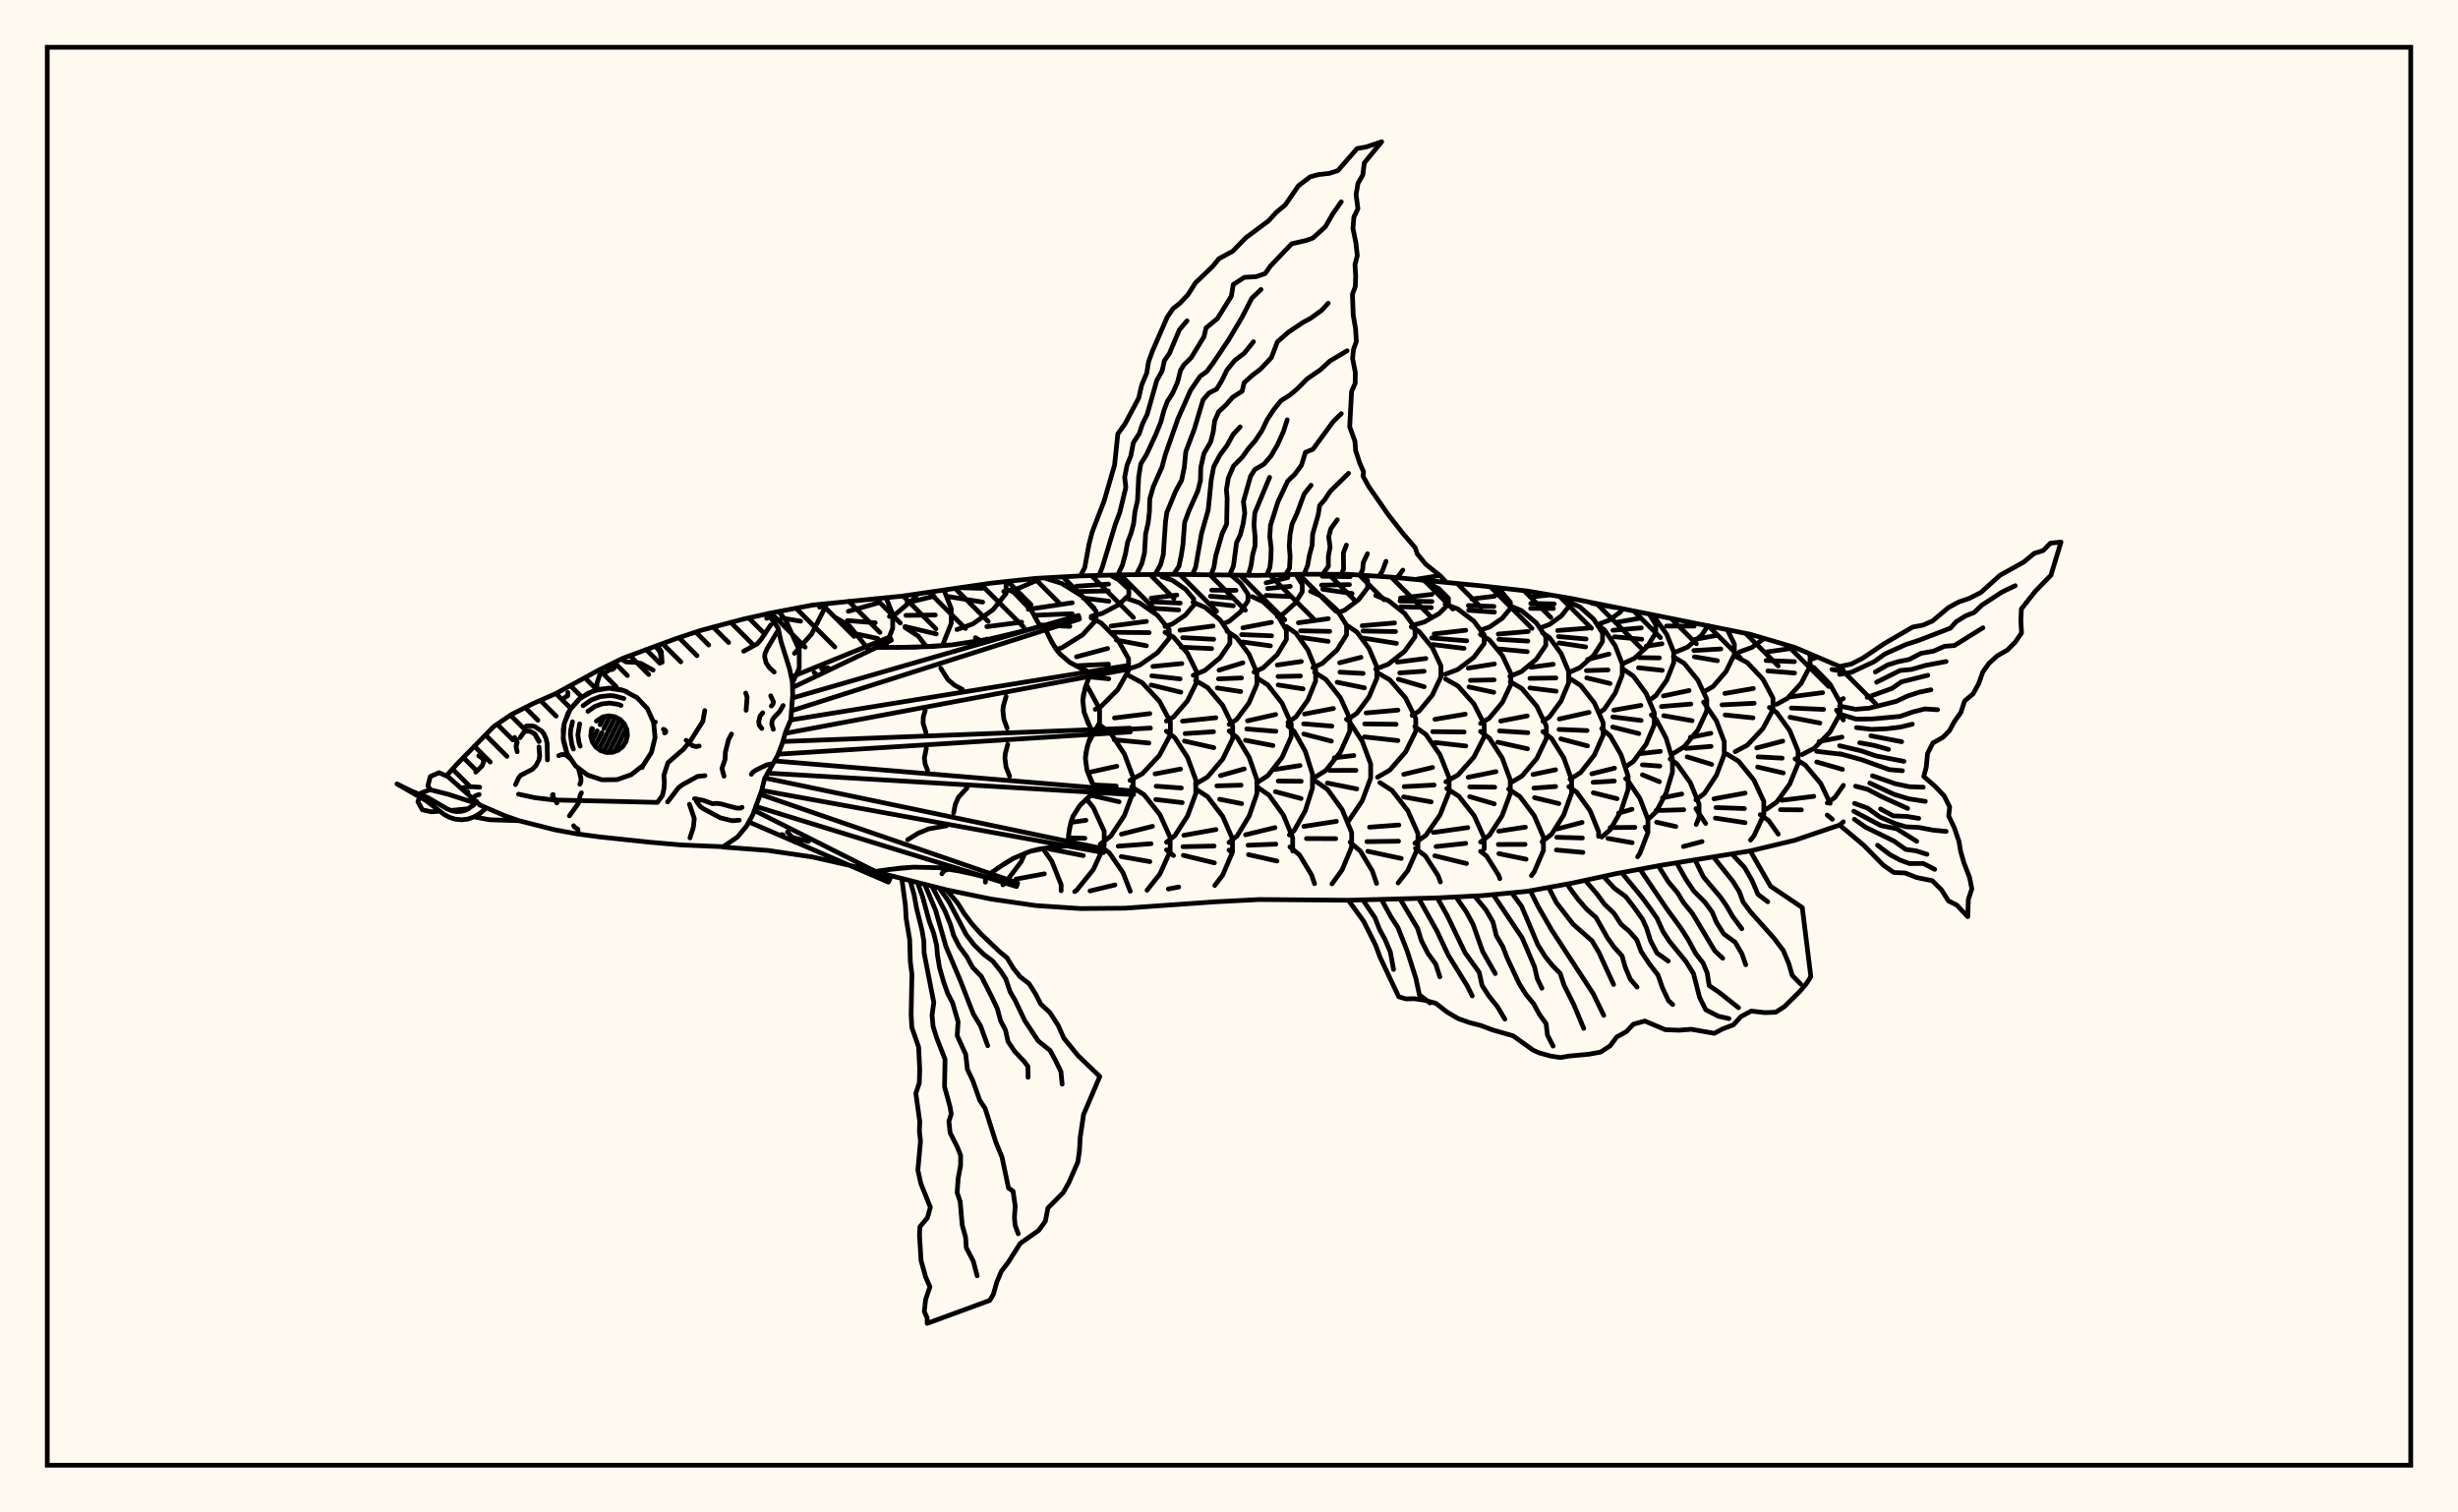 <svg xmlns="http://www.w3.org/2000/svg" width="520" height="320"><rect x="0" y="0" width="520" height="320" fill="floralwhite"/><rect x="10" y="10" width="500" height="300" stroke="black" stroke-width="1" fill="none"/><path stroke="black" stroke-width="1" fill="none" stroke-linecap="round" stroke-linejoin="round" d="
M 162.42 129.82 171.89 128.02 190.79 126.13 209.68 123.38 219.13 122.37 228.58 121.85 238.02 121.61 247.47 121.52 266.37 121.74 275.81 121.49 285.26 121.52 294.71 122.14 313.6 123.97 323.05 125.04 332.5 126.64 370.28 134.2 379.73 136.99 389.18 141.01 389.97 141.8 
M 389.97 173.87 389.18 174.56 379.73 177.77 370.28 180.04 351.39 183.08 341.94 184.83 332.5 186.87 323.05 188.59 313.6 189.49 304.15 189.97 285.26 190.47 266.37 190.32 256.92 190.81 238.02 192.15 228.58 192.23 219.13 191.6 209.68 190.22 200.24 188.27 181.34 183.46 171.89 181.32 162.45 179.93 152.98 179.22 
M 167.65 144.51 169.08 141.36 169.08 137.52 166.26 131.3 164.73 129.38 
M 168.07 138.23 171.7 134.15 174.33 128.96 174.33 127.76 
M 165.35 130.76 169.38 131.43 
M 172.47 142.47 172.23 142.27 
M 173.39 128.47 174.76 127.96 175.15 127.67 
M 183.92 137.62 179.71 132.43 176.55 130.54 
M 173.82 141.52 175.2 141.31 
M 187.23 136.99 188.85 132.95 188.85 129.97 187.44 126.44 
M 179.47 129.34 185.74 127.57 
M 179.27 131.3 185.16 131.77 
M 180.54 133.99 185.67 135.09 
M 188.16 130.43 189.61 129.82 193.43 126.61 194.08 125.65 
M 196 136.84 194.27 134.59 191.45 132.77 
M 199.37 136.61 201.24 131.87 201.24 128.78 199.69 124.83 
M 191.9 127.54 197.63 126.14 
M 191.65 130.2 197.87 130.12 
M 191.46 132.56 198.06 134.13 
M 202.45 133.2 205.79 132.02 210.08 129 212.84 125.58 212.84 123.46 212.52 123.08 
M 203.1 124.34 207.76 124.48 
M 200.53 126.21 207.89 127.39 
M 207.43 135.55 206.35 134.91 
M 216.63 180.95 216.81 180.54 
M 212.35 125.14 215.5 124.46 219.53 122.71 220.05 122.32 
M 220.06 132.54 218.22 129.2 214.46 125.31 213.8 124.97 
M 208.77 132.59 216.13 131.64 
M 208.68 135.23 209.17 135.24 
M 221.9 181.35 220.62 179.52 
M 223.48 137.42 224.6 137.07 229.02 134.32 231.87 131.21 231.87 129.29 229.02 126.17 224.6 123.43 221.15 122.35 
M 217.54 128.92 226.83 127.53 
M 218.78 130.18 226.81 129.85 
M 219.77 132.2 226.33 132.53 
M 230.22 157.27 232.62 152.87 232.62 149.97 230.07 145.28 229.77 144.97 
M 232.38 181.63 233.6 178.97 233.6 175.87 231.3 170.86 229.83 169.04 
M 226.55 174 229.73 173.55 
M 226 177.27 229.51 177.36 
M 222.05 179.63 229.18 181.02 
M 230.85 130.4 233.2 129.78 236.61 127.97 238.81 125.93 238.81 124.66 236.61 122.62 234.86 121.69 
M 227.72 124.03 234.52 123.58 
M 227.75 125.15 234.45 125.03 
M 229.14 126.53 234.6 127.21 
M 231.71 150.08 232.94 149.46 236.47 145.9 238.75 141.87 238.75 139.38 236.47 135.35 232.94 131.8 230.85 130.75 
M 227.74 138.96 234.32 137.2 
M 227.55 140.87 234.51 140.52 
M 230.43 143.21 234.56 143.62 
M 232.77 178.59 234.98 176.91 237.87 172.53 239.73 167.56 239.73 164.49 237.87 159.53 234.98 155.15 232.73 153.44 
M 230.73 163.34 236.25 162.12 
M 231.25 166.06 236.13 166.3 
M 230.8 168.26 236.75 169.64 
M 235.48 181.59 234.67 180.42 232.77 179.05 
M 238.13 141.77 241.09 140.74 244.89 138.08 247.34 135.07 247.34 133.21 244.89 130.2 241.09 127.55 238.13 126.51 
M 235.05 132.46 242.53 131.48 
M 235.45 133.78 243.11 133.85 
M 236.16 135.42 242.52 136.62 
M 239.06 165.11 241.65 163.72 245.27 159.84 247.6 155.45 247.6 152.73 245.27 148.34 241.65 144.46 238.83 142.95 
M 235.77 151.9 243.25 150.98 
M 236.16 154.44 243.38 154.04 
M 235.72 156.52 243.05 157.21 
M 247.11 181.09 247.55 180.12 247.55 177.15 245.39 172.36 242.03 168.13 239.41 166.48 
M 237.24 176.49 243.81 174.83 
M 236.56 179.03 243.52 178.51 
M 237.21 181.23 238.85 181.52 
M 246.46 132.54 247.99 132.03 250.76 130.16 252.54 128.05 252.54 126.74 250.76 124.63 247.99 122.76 245.82 122.04 
M 243.53 126.56 248.96 125.9 
M 243.82 127.34 249.67 127.6 
M 244.03 128.7 249.35 129.05 
M 246.76 152.56 248.27 151.69 251.21 148.29 253.11 144.44 253.11 142.06 251.21 138.21 248.27 134.81 246.46 133.77 
M 243.89 141 250.02 140.39 
M 243.67 142.99 249.65 143.64 
M 243.54 144.93 249.8 146.45 
M 246.78 178.19 248.54 176.81 251.23 172.64 252.97 167.91 252.97 164.99 251.23 160.26 248.54 156.09 246.76 154.71 
M 244.36 163.74 249.75 162.71 
M 244.59 166.34 249.91 166.72 
M 244.51 169.16 250.1 169.82 
M 248.26 181.01 246.78 179.81 
M 252.43 142.88 254.9 141.85 258.12 139.15 260.19 136.1 260.19 134.21 258.12 131.16 254.9 128.47 252.39 127.41 
M 249.64 133.35 256.62 132.45 
M 250.19 134.91 256.76 135.26 
M 249.9 136.93 256.34 137.23 
M 252.93 165.88 255.46 164.39 258.69 160.58 260.78 156.26 260.78 153.59 258.69 149.28 255.46 145.46 252.93 143.98 
M 250.16 152.58 257.22 151.86 
M 250.71 155.21 256.73 154.82 
M 250.57 156.79 256.79 158.19 
M 260.74 180.27 260.74 177.48 258.68 172.75 255.49 168.58 253.01 166.95 
M 250.44 176.73 257.24 175.51 
M 250.25 179.14 256.85 179 
M 258.78 131.99 260.07 131.44 262.47 129.42 264.01 127.12 264.01 125.7 262.47 123.41 260.44 121.69 
M 256.34 124.86 261.48 124.9 
M 256.09 126.15 260.96 126.52 
M 256.25 127.64 260.93 128.17 
M 260.03 153.28 261.61 152.22 264.22 148.74 265.9 144.79 265.9 142.34 264.22 138.39 261.61 134.9 259.57 133.54 
M 257.89 141.79 262.94 140.23 
M 257.77 143.64 262.64 143.44 
M 257.53 145.56 262.48 146.32 
M 260 178.26 261.73 176.84 264.27 172.65 265.91 167.91 265.91 164.98 264.27 160.24 261.73 156.05 260.03 154.65 
M 258.19 164.1 263.23 162.68 
M 257.44 166.27 262.55 166.12 
M 258.02 169.11 262.66 170.03 
M 260.55 180.28 260 179.86 
M 265.3 142.21 267.23 141.3 270.22 138.48 272.14 135.3 272.14 133.32 270.22 130.14 267.23 127.32 264.91 126.23 
M 262.94 132.83 268.98 131.67 
M 262.67 134.27 269.01 134.52 
M 262.88 135.83 268.76 136.64 
M 265.86 165.63 268.21 164.12 271.23 160.25 273.17 155.87 273.17 153.16 271.23 148.78 268.21 144.91 265.86 143.4 
M 263.92 152.51 269.87 151.17 
M 263.75 154.23 269.92 154.73 
M 263.49 156.63 269.3 157.74 
M 273.47 180.05 273.47 177.22 271.51 172.45 268.47 168.24 266.09 166.59 
M 263.5 176.62 269.73 175.1 
M 264.04 178.83 269.91 178.6 
M 270.23 130.44 271.54 129.84 273.95 127.67 275.5 125.21 275.5 123.68 274.15 121.54 
M 267.85 123.32 272.46 122.2 
M 268.17 124.52 272.96 124.05 
M 267.83 125.98 272.68 126.2 
M 272.47 152.85 274.16 151.67 276.69 148.1 278.33 144.07 278.33 141.57 276.69 137.53 274.16 133.97 272.18 132.58 
M 270.22 140.7 275.3 139.96 
M 270.38 143.13 275.12 143.03 
M 270.41 144.92 275.67 145.75 
M 272.77 176.65 273.77 175.75 276.14 171.52 277.66 166.72 277.66 163.76 276.14 158.96 273.77 154.73 272.47 153.57 
M 269.76 162.79 275.02 161.97 
M 270.41 165.25 275.27 165.3 
M 269.82 167.5 275.25 168.95 
M 273.93 180.05 272.89 179.19 
M 277.74 141.28 279.71 140.38 282.85 137.53 284.87 134.29 284.87 132.29 282.85 129.06 279.71 126.2 277.26 125.09 
M 274.68 131.77 281.01 130.9 
M 275.13 133.47 281.31 133.58 
M 275.18 134.86 280.99 135.7 
M 278.1 164.51 280.5 163 283.57 159.12 285.55 154.73 285.55 152.02 283.57 147.63 280.5 143.76 278.1 142.24 
M 275.97 151.07 282.1 149.9 
M 275.79 153.14 281.77 153.63 
M 275.82 155.3 281.66 156.81 
M 285.56 180.13 285.95 179.16 285.95 176.16 283.95 171.31 280.85 167.03 278.42 165.35 
M 275.83 174.84 282.72 173.78 
M 276.39 177.42 282.58 177.44 
M 283.13 129.6 284.47 129.1 287.42 126.88 289.32 124.37 289.32 122.81 288.51 121.73 
M 279.74 121.93 285.66 122.01 
M 279.57 123.8 285.48 123.69 
M 279.84 124.67 286.04 125.57 
M 285.02 152.28 287.04 150.92 289.61 147.46 291.27 143.53 291.27 141.1 289.61 137.18 287.04 133.71 285.02 132.36 
M 283.4 140.23 287.92 139.07 
M 283.47 142.21 288.38 142.48 
M 282.89 144.35 288.64 145.53 
M 285.24 173.78 288.19 169.41 289.97 164.61 289.97 161.64 288.19 156.85 285.42 152.61 284.84 152.17 
M 282.26 160.34 286.4 159.85 
M 281.34 163 286.85 162.99 
M 280.81 165.68 287.04 166.92 
M 287.81 180.1 285.62 178.18 
M 291.04 141.57 293.71 140.52 297.14 137.81 299.35 134.74 299.35 132.84 297.14 129.77 293.71 127.06 291.04 126 
M 288.18 132.39 295.02 131.8 
M 288.34 133.51 295.23 133.63 
M 288.46 135.01 295.42 136.12 
M 291.42 164.44 294.02 162.93 297.36 159.09 299.51 154.73 299.51 152.04 297.36 147.68 294.02 143.84 291.42 142.34 
M 289.01 150.84 295.74 150.24 
M 288.71 153.16 295.36 153.24 
M 288.63 155.91 295.74 156.69 
M 299.69 179.98 299.97 179.34 299.97 176.35 297.83 171.52 294.51 167.25 291.91 165.58 
M 289.73 175.01 295.94 174.55 
M 289.18 178.07 295.87 177.98 
M 298.89 132.29 301.32 131.6 304.43 129.83 306.43 127.83 306.43 126.59 304.43 124.58 300.94 122.71 
M 296.28 126.55 302.93 125.75 
M 296.19 127.16 302.93 127.27 
M 296.33 128.38 302.79 128.56 
M 298.74 151.36 300.24 150.44 303.02 147.06 304.82 143.22 304.82 140.85 303.02 137.02 300.24 133.63 298.56 132.61 
M 295.59 140.09 301.65 139.32 
M 296.12 142.37 301.28 142.02 
M 295.83 143.71 301.29 145.3 
M 299.32 178.4 301.65 176.72 304.64 172.43 306.57 167.56 306.57 164.55 304.64 159.69 301.65 155.39 299.32 153.71 
M 296.96 163.83 303.06 162.37 
M 297.06 166.43 303.39 166.09 
M 296.94 168.61 302.76 169.66 
M 300.09 179.97 299.45 179.48 
M 305.72 142.67 308.38 141.66 311.79 139.08 313.98 136.15 313.98 134.34 311.79 131.41 308.38 128.83 305.72 127.82 
M 303.4 134.12 310.08 133.35 
M 302.86 134.98 310.29 135.58 
M 303.11 136.37 309.72 137.18 
M 305.88 165.41 308.45 163.96 311.82 160.17 313.99 155.88 313.99 153.22 311.82 148.93 308.45 145.15 305.83 143.67 
M 303.57 152.19 309.98 151.1 
M 303.1 154.8 309.74 154.88 
M 303.6 157.1 310.08 157.84 
M 313.99 179.64 313.99 177.3 311.88 172.6 308.62 168.45 306.07 166.83 
M 303.24 176.13 310.52 175.1 
M 303.8 179.11 310.08 178.44 
M 313.19 133.32 315.12 132.66 317.8 130.82 319.53 128.73 319.53 127.44 317.8 125.35 316.23 124.27 
M 311.36 126.73 316.21 126.13 
M 310.64 128.12 316.05 128.31 
M 310.69 129.12 316.16 129.51 
M 313.21 153.06 315.07 151.95 317.84 148.61 319.63 144.83 319.63 142.49 317.84 138.7 315.07 135.37 313.19 134.24 
M 310.62 141.36 316.15 140.48 
M 311.06 143.95 316.08 143.85 
M 310.77 145.35 316.01 146.48 
M 313.23 178.15 315.1 176.71 317.78 172.58 319.51 167.9 319.51 165.01 317.78 160.33 315.1 156.2 313.21 154.75 
M 310.6 164.45 316.48 163.26 
M 310.94 166.49 316.22 166.55 
M 310.91 168.55 316.12 170.08 
M 319.4 143.12 321.86 142.1 325 139.5 327.02 136.55 327.02 134.73 325 131.78 321.86 129.18 319.4 128.16 
M 316.96 134.16 323.3 133.61 
M 317.1 135.27 323.22 135.64 
M 316.97 137.29 323.1 137.88 
M 319.5 165.66 321.96 164.21 325.11 160.48 327.14 156.25 327.14 153.63 325.11 149.41 321.96 145.68 319.5 144.22 
M 317.47 152.56 323.09 151.47 
M 317.22 154.65 323.21 155.02 
M 316.86 157.03 323.15 158.43 
M 326.52 178.61 326.52 177.1 324.56 172.55 321.53 168.52 319.16 166.95 
M 317.06 175.86 322.7 175 
M 316.98 178.67 322.63 178.65 
M 325.93 132.81 327.81 132.13 330.35 130.28 331.98 128.19 331.98 126.89 331.68 126.5 
M 323.72 126.32 327.94 125.87 
M 323.83 127.67 328.79 127.77 
M 323.8 128.72 328.62 128.74 
M 326.41 152.61 327.79 151.67 330.26 148.29 331.86 144.46 331.86 142.09 330.26 138.27 327.79 134.89 326.3 133.87 
M 323.86 141.18 328.59 140.54 
M 323.66 143.53 329.16 143.44 
M 323.66 145.55 329.21 146.25 
M 326.24 178.09 328.25 176.5 330.82 172.42 332.48 167.8 332.48 164.94 330.82 160.33 328.25 156.25 326.41 154.79 
M 324.31 163.86 329.09 162.86 
M 324.49 166.74 329.1 166.41 
M 324.63 168.77 329.78 170.02 
M 331.96 142.27 334.23 141.26 337.14 138.67 339.02 135.74 339.02 133.93 337.14 131 334.23 128.41 331.96 127.4 
M 329.53 133.4 336 132.9 
M 329.69 134.68 335.54 135.2 
M 329.84 136.03 335.45 136.87 
M 332.15 164.88 334.4 163.43 337.3 159.73 339.16 155.53 339.16 152.93 337.3 148.73 334.4 145.03 332.15 143.58 
M 329.88 152.12 336.17 150.72 
M 329.82 154.33 335.75 154.57 
M 330.19 156.33 335.84 157.81 
M 338.19 176.96 338.19 175.96 336.38 171.52 333.56 167.6 331.89 166.44 
M 329.44 175.38 334.7 174 
M 329.33 177.15 334.76 177.3 
M 338.53 131.92 340.4 131.24 342.79 129.49 343.3 128.84 
M 336.78 127.64 341.69 128.54 
M 338.49 150.69 339.42 150.02 341.71 146.64 343.19 142.82 343.19 140.45 341.71 136.63 339.42 133.25 338.35 132.47 
M 335.85 139.53 340.38 138.39 
M 335.61 141.89 340.18 141.74 
M 335.68 143.42 340.61 144.61 
M 339.18 176.81 340.65 175.54 342.95 171.55 344.44 167.03 344.44 164.23 342.95 159.7 340.65 155.71 338.85 154.15 
M 336.75 163.72 341.56 162.52 
M 337.03 165.52 341.52 165.25 
M 337.07 167.73 342.1 168.99 
M 343.58 140.3 345.73 139.31 348.5 136.78 350.28 133.92 350.28 132.15 348.94 130 
M 341.75 131.71 346.85 130.82 
M 341.22 133.35 347.23 132.85 
M 341.55 134.73 347.33 135.25 
M 343.91 162.22 345.54 161.12 348.23 157.48 349.97 153.36 349.97 150.8 348.23 146.68 345.54 143.04 343.43 141.61 
M 341.42 150.25 347.14 149.24 
M 341.19 151.69 347.19 152.43 
M 341.17 153.82 346.71 155.21 
M 348.63 175.54 348.63 173.38 346.93 168.94 344.3 165.03 343.91 164.74 
M 342.41 172.06 345.26 171.22 
M 340.63 175.1 345.87 175.05 
M 349.01 148.1 350.31 147.17 352.61 143.91 354.08 140.21 354.08 137.93 352.61 134.23 350.31 130.97 349.18 130.17 
M 348.26 136.73 351.59 136.2 
M 346.78 139.14 351.05 139.2 
M 346.63 141.28 351.66 141.83 
M 348.73 173.3 350.37 171.76 352.46 167.82 353.81 163.36 353.81 160.6 352.46 156.14 350.37 152.21 349.35 151.25 
M 346.87 159.46 351.26 158.97 
M 347.46 161.81 351.14 162.09 
M 347.46 163.93 351.06 165.39 
M 348.34 175.58 348.02 175 
M 354.69 137.88 357 136.91 359.97 134.41 361.35 132.35 
M 352.55 132.46 358.43 132.47 
M 354.01 159.41 356.28 158.02 359.19 154.46 361.07 150.42 361.07 147.93 359.19 143.89 356.28 140.33 354.01 138.94 
M 351.89 147.25 357.34 146.1 
M 351.48 149.48 357.71 148.96 
M 351.97 151.42 357.97 152.48 
M 358.84 174.43 359.44 172.94 359.44 170.14 357.6 165.6 354.76 161.6 353.33 160.6 
M 351.71 168.8 355.78 167.99 
M 350.32 171.49 356.2 171.32 
M 350.47 173.96 354.52 174.87 
M 360.4 146.41 362.39 145.27 365.14 142.09 366.91 138.49 366.91 136.26 365.4 133.19 
M 358.61 135.27 363.32 134.41 
M 358.35 137.64 364.05 137.3 
M 358.46 138.96 363.32 139.79 
M 358.78 169.23 360.56 167.89 363.12 164.01 364.77 159.63 364.77 156.91 363.12 152.53 360.4 148.54 
M 357.59 156.01 361.94 155.14 
M 356.71 158.35 361.98 157.92 
M 356.93 160.13 362.11 161.72 
M 360.84 174.23 358.78 171.1 
M 367.97 137.94 370.66 136.96 373.22 135.07 
M 367.09 159.03 369.66 157.66 372.96 154.14 375.08 150.16 375.08 147.69 372.96 143.71 369.66 140.2 367.09 138.83 
M 364.9 146.72 370.93 145.67 
M 364.3 149.13 371.1 148.79 
M 364.96 151.27 370.86 151.88 
M 372.96 172.74 373.14 172.35 373.14 169.56 371.05 165.05 367.82 161.07 365.29 159.52 
M 362.6 169.01 369.19 167.8 
M 363.01 170.86 369.04 171.07 
M 362.89 173.09 366.3 173.61 
M 375.87 149 378.14 147.76 381.05 144.57 382.93 140.95 382.93 138.72 382.68 138.25 
M 373.38 137.99 379.47 137.11 
M 373.61 139.74 379.62 139.99 
M 374 141.95 379.65 142.4 
M 373.71 171.21 375.86 169.71 378.62 165.9 380.39 161.57 380.39 158.89 378.62 154.57 375.86 150.75 374.32 149.68 
M 371.64 158.25 377.15 156.8 
M 371.92 160.13 377.02 160.41 
M 371.83 162.28 377.27 163.54 
M 372.93 172.74 372.39 172.36 
M 383.12 139.5 384.52 139.03 
M 381.24 159.65 383.83 158.31 387.14 154.89 389.28 151.02 389.28 148.62 387.14 144.74 383.83 141.32 382.25 140.51 
M 378.38 147.49 385.58 146.55 
M 378.97 149.8 385.79 150.09 
M 378.69 151.75 385.01 152.98 
M 387.18 169.97 385.19 165.78 381.87 161.82 379.76 160.56 
M 376.94 169.32 383.72 168.49 
M 376.66 171.31 381.1 171.35 
M 389.3 148.15 389.97 147.8 
M 387.56 141.64 389.97 142.09 
M 386.56 169.89 388.17 168.73 389.97 166.16 
M 389.97 152.33 388.52 150.25 
M 384.83 156.89 389.68 155.95 
M 384.32 158.96 389.65 159.6 
M 384.34 161.21 389.77 162.78 
M 168.17 178.17 167.78 177.34 166.59 176.04 
M 164.73 129.38 164.73 129.38 
M 165.35 176.57 165.66 176.65 
M 167.36 177.09 171.03 178.03 
M 187.44 126.44 187.44 126.44 
M 194.08 125.65 194.08 125.65 
M 199.26 184.87 200.02 183.77 
M 208.47 186.65 208.47 185.58 
M 199.9 184.16 200.83 183.88 
M 212.16 187.21 212.5 186.98 216.04 182.32 216.63 180.95 
M 220.05 122.32 220.05 122.32 
M 224.49 188.46 224.49 187.18 222.52 182.23 221.9 181.35 
M 214.93 186 220.94 184.88 
M 227.35 188.64 227.73 188.4 231.3 183.98 232.38 181.63 
M 239.11 188.56 237.57 184.63 235.48 181.59 
M 230.6 188.5 235.87 187.23 
M 242.66 188.35 245.39 184.91 247.11 181.09 
M 238.85 181.52 243.26 182.3 
M 247.17 188.09 249.36 187.67 
M 256.99 187.35 258.68 185.13 260.74 180.27 
M 250.34 180.97 256.91 182.56 
M 260.44 121.69 260.44 121.69 
M 264.12 180.82 270.15 182.18 
M 278.1 186.97 277.47 185.12 274.9 180.86 273.93 180.05 
M 281.79 187 283.95 184.01 285.56 180.13 
M 291.22 186.91 290.33 184.3 287.81 180.1 
M 295.77 186.82 297.83 184.18 299.69 179.98 
M 289.35 180.11 296.44 181.63 
M 304.72 186.6 304.22 185.24 301.54 181.1 300.09 179.97 
M 303.54 181.07 310.24 182.7 
M 317.3 185.9 317.02 185.14 314.49 181.12 313.23 180.12 
M 323.98 185.26 324.56 184.48 326.52 179.92 326.52 178.61 
M 317.09 180.61 322.85 181.79 
M 331.68 126.5 331.68 126.5 
M 329.26 179.84 334.87 180.35 
M 338.85 177.1 339.18 176.81 
M 346.45 181.27 346.93 180.55 348.63 176.12 348.63 175.54 
M 340.16 177.39 345.29 178.3 
M 356.13 179.1 360.07 178.06 
M 370.33 177.74 371.05 176.85 372.96 172.74 
M 366.3 173.61 369.18 174.06 
M 382.68 138.25 382.68 138.25 
M 376.2 176.49 374.17 173.62 372.93 172.74 
M 384.52 139.03 384.52 139.03 
M 387.64 173.34 386.56 172.45 
M 228.58 121.85 229.49 120.05 230.37 115.21 231.07 112.53 233.6 105.95 235.79 98.38 236.48 91.81 238.04 89.61 240.89 84.23 241.52 81.49 242.6 78.93 242.98 76.56 243.79 74.31 246.95 67.06 248.16 65.3 249.65 64.13 251.33 62.33 252.89 59.86 256.47 56.44 257.89 54.72 260.8 53.14 263.55 50.31 268.33 46.76 270.01 44.93 271.91 43.35 274.69 39.3 277.16 37.42 278.86 36.95 281.27 36.67 283.03 36.1 287.1 31.43 289.01 31.1 292.3 29.99 288.62 34.47 288.31 36.99 287.29 38.78 286.88 41.15 287.27 44.16 286.42 45.92 286.22 48.33 286.84 51.37 287.14 54.08 286.65 55.98 286.8 58.41 286.72 60.62 286.11 62.28 286.28 66.69 286.78 69.59 286.94 72.25 286.34 73.92 286.14 75.85 286.72 78.79 286.69 81.12 285.93 82.81 285.53 90.29 286.64 93.37 286.79 95.34 287.66 97.99 288.47 99.82 288.35 100.74 289.58 102.97 293.71 108.92 296.76 112.82 299.39 115.88 299.83 117.19 301.64 119.4 304.75 121.87 305.94 123.18 
M 304.16 123 304.15 123 
M 232.52 121.75 233.22 119.95 235.95 110.93 236.88 108.46 238.17 103.15 237.93 100.94 238.44 98.39 239.24 96.42 239.76 93.68 241 91.76 241.74 89.59 242.68 87.69 244.72 80.5 245.84 78.5 246.34 76.31 247.4 74.77 249.51 69.76 251.12 67.87 
M 236.46 121.65 237.43 119.62 238.11 117.13 238.55 114.73 239.29 112.79 239.83 110.74 240.1 108.27 240.65 105.88 240.89 100.92 241.34 98.14 242.57 96.14 244.5 91.96 245.58 89.3 246.22 86.89 246.97 84.91 248.06 83.23 249.11 80.86 249.74 78.38 250.46 77.19 251.99 75.7 254.71 71.23 255.15 69.38 257.55 67.4 260.5 62.65 260.9 60.2 263.25 58.68 265.71 58.54 267.64 57.89 268.78 56.27 273.27 51.57 276.3 50.88 277.75 50.36 280.37 47.99 282 45.18 283.75 42.69 
M 240.4 121.59 241.55 119.27 242.12 117 242.36 112.95 242.9 110.63 243.17 108.28 243.24 105.56 243.98 102.99 245.82 98.83 246.55 96.12 249.22 88.53 251.88 82.56 253.92 79.58 255.28 78.64 256.73 76.67 259.94 71.87 262.75 67.14 264.83 63.09 266.77 61.25 
M 244.35 121.55 245.52 119.51 246.1 117.37 246.56 110.52 246.83 108.49 248.71 103.91 249.98 101.59 250.55 98.82 250.86 95.57 252.69 90.72 254.51 84.6 255.77 83.15 257.38 82.33 258.46 80.56 259.57 78.29 261.18 76.29 263.25 74.71 265.17 72.3 
M 248.29 121.53 249.41 119.81 249.88 117.61 250.26 115.23 250.61 110.55 251.5 108.13 253.4 103.88 253.96 101.66 254.03 98.9 254.7 95.95 256.11 93.53 256.66 91.38 256.97 89.05 257.81 87.12 259.35 85.68 260.8 84.03 262.77 82.78 263.2 80.99 264.88 79.45 266.63 78.13 268.97 75.66 270.24 72.32 272.55 70.29 275.71 68.18 277.29 67.33 279.63 65.63 280.99 64.15 
M 252.23 121.59 252.93 120.06 254.19 112.86 255.6 107.92 256.24 101.51 256.77 98.74 258.09 96.26 259.61 94.22 260.85 91.94 262.36 90.32 
M 256.18 121.64 256.8 120.07 257.19 117.63 258.56 112.88 259.5 110.89 259.61 105.46 259.45 103.61 259.86 101.13 260.94 98.61 262.85 96.68 264.15 94.84 265.47 93.35 266.95 91.13 268.08 88.78 269.5 86.63 271 84.77 272.92 83.56 274.51 82.21 276.52 80.17 279.35 78.23 281.34 76.38 285 74.21 
M 260.12 121.68 260.94 119.75 261.59 114.86 262.4 113.1 263.01 110.71 263.33 108.56 263.05 106.1 264.56 100.77 265.46 99.34 267.39 98.21 268.87 96.48 270.26 94.11 271.51 91.32 272.32 88.82 
M 264.06 121.72 264.67 119.65 265.01 117.33 265.5 115.55 265.52 113.61 265.28 111.07 265.46 108.52 268.59 100.99 
M 268 121.7 268.66 120.05 268.86 118.08 268.92 115.98 268.63 113.53 268.78 111.13 270.35 106.2 272.42 101.78 273.92 100.35 275.32 98.44 276.17 95.7 277.75 95.06 282.06 89.17 283.76 87.51 
M 271.95 121.6 272.8 120.22 272.93 117.78 272.75 115.48 272.91 113.13 273.33 110.92 274.36 108.68 275.91 104.5 277.36 102.67 
M 275.89 121.49 276.65 119.56 277.01 117.49 277.58 115.37 277.7 113.01 278.88 108.89 279.18 106.95 280.28 105.68 281.43 103.93 285.29 100.14 
M 279.83 121.5 281.02 119.81 281.02 117.72 281.39 115.71 281.09 113.59 281.55 111.85 282.91 109.97 
M 283.77 121.51 284.24 120.43 284.2 117.01 284.83 115.32 
M 287.71 121.68 288.27 120.58 288.4 119.03 289.29 117.15 
M 291.65 121.94 292.39 120.94 293.22 118.76 
M 295.58 122.22 296.78 120.62 
M 299.51 122.58 304.64 121.76 
M 167.41 143.25 188.25 134.76 188.57 135.48 167.66 145.48 
M 167.66 147.68 228.15 130.22 228.37 130.98 167.49 150.37 
M 167.28 152.33 238.51 140.81 238.65 141.59 166.13 155.16 
M 165.62 156.89 239.08 154.07 239.12 154.86 164.62 159.57 
M 163.87 160.99 239.86 167.35 239.8 168.13 162.41 163.57 
M 161.81 164.6 233.59 179.61 233.44 180.39 161.14 167.23 
M 160.82 168.07 215.29 186.82 215.05 187.57 159.86 170.61 
M 159.57 171.47 188.28 185.93 187.95 186.64 158.42 173.9 
M 185.43 136.98 193.46 136.95 201.42 136.44 209.29 135.22 213.19 134.35 220.95 132.3 
M 221.24 133.25 222.54 135.95 224.18 138.31 226.32 140.15 230.3 142.14 
M 230.47 143.12 229.53 145.66 229.07 148.18 229.34 150.67 230.83 154.38 
M 230.88 155.38 230.01 157.94 229.62 160.48 229.96 162.97 231.54 166.65 
M 231.47 167.64 228.42 170.45 227.02 172.67 226.26 175.23 225.92 178.01 
M 225.73 178.98 221.77 179.33 217.98 180.11 214.43 181.59 212.74 182.57 209.47 184.82 
M 209.16 185.76 203.89 184.44 198.59 183.59 193.25 183.47 190.56 183.66 185.18 184.36 
M 189.45 137 197.45 136.78 201.42 136.44 209.29 135.22 217.07 133.36 
M 221.87 134.62 223.3 137.19 224.18 138.31 226.32 140.15 228.91 141.54 
M 199.02 141.38 200.53 143.78 201.92 144.97 203.6 145.87 
M 229.97 144.39 229.22 146.92 229.07 148.18 229.34 150.67 230.25 153.15 
M 212.85 147.35 212.28 149.29 212.16 150.25 212.37 152.17 213.06 154.07 
M 195.73 150.31 195.33 151.66 195.28 153 195.88 154.98 
M 230.41 156.66 229.74 159.22 229.62 160.48 229.96 162.97 230.93 165.43 
M 213.19 157.49 212.67 159.45 212.59 160.42 212.84 162.33 213.59 164.22 
M 195.97 158.33 195.55 160.36 195.73 161.69 196.24 163 
M 230.38 168.54 228.42 170.45 227.02 172.67 226.57 173.91 226.06 176.6 
M 204.56 166.74 202.77 168.67 202.08 170.22 201.75 171.98 
M 223.74 179.12 219.85 179.64 217.98 180.11 214.43 181.59 211.09 183.66 
M 200.24 174.72 196.5 175.36 194.19 176.32 192.02 177.67 
M 206.53 185.07 201.24 183.93 198.59 183.59 193.25 183.47 187.87 183.98 
M 200.24 188.27 202.59 191.07 204 193.31 205.61 195.46 207.44 197.52 211.45 201.34 213.04 202.65 214.34 204.81 215.8 206.65 217.72 208.14 219.06 210.26 220.17 212.43 222.1 214.22 223.86 216.94 225.04 219.62 228.05 223.33 232.67 227.76 229.23 235.82 228.51 240.72 228.37 243.39 228.02 245.86 226.1 250.26 224.92 252.33 221.7 255.58 221.15 258.38 219.75 260.32 215.82 263.08 213.26 267.14 211.83 268.99 210.87 271.31 210.14 273.87 209.39 275.13 196.15 280 196.14 278.83 195.54 277.51 195.82 274.94 196.73 272.27 195.81 270.14 194.85 266.68 194.52 261.27 194.62 259.55 196.21 257.64 196.82 255.42 194.81 250.4 194.18 247.58 194.74 241.44 194.5 239.28 194.59 237.36 193.75 231.34 194.48 229.13 194.57 226.31 194.34 221.53 192.9 217.37 192.75 214.57 192.92 206.12 192.58 203.47 192.45 198.82 191.7 194.34 191.54 191.54 190.79 185.96 
M 198.7 187.89 200.73 190.74 204.42 197.77 206.1 199.94 208.1 201.91 210.01 203.34 211.65 205.39 212.77 207.1 213.7 209.84 214.76 211.66 216.78 215.91 219.63 220.23 222.15 222.25 223.22 224.23 224.44 226.72 224.7 229.39 
M 197.17 187.52 199.99 192.93 201.1 195.68 201.74 197.9 202.91 200.2 204.54 202.43 205.76 204.67 207.62 206.6 209.78 210.85 210.98 213.4 211.69 215.99 212.7 217.91 213.26 220.37 214.67 222.46 216.7 224.61 217.47 225.67 217.49 227.93 
M 195.64 187.14 197.94 192.64 200.13 200.29 203.2 207.56 205.93 214.57 207.43 217.03 208.96 221.25 
M 194.11 186.77 195.17 189.7 196.59 194.94 197.52 197.43 198.16 200.08 198.31 201.99 198.77 204.77 199.63 207.78 200.51 210.25 201.52 212.17 202.69 216.19 202.5 219.12 204.3 223.08 204.66 226.24 205.8 228.64 207.28 232.81 208.41 234.51 210.72 241.79 211.98 244.82 213.35 251.36 214.31 252.01 214.77 255.15 214.61 257.58 214.74 259.22 215.41 261.04 
M 192.58 186.39 193.4 189.4 193.88 192.08 195.07 196.88 195.44 199.11 195.5 201.63 197.55 212.1 197.18 214.81 197.4 217.17 198.18 219.65 199.93 224.14 199.82 229.92 200.97 234.12 201.24 235.68 200.74 237.24 201 239.68 202.52 242.67 203.23 244.48 203.21 246.62 202.7 249.35 202.49 252.33 203.13 254.23 203.56 259.21 204.28 261.79 204.42 263.98 205.91 266.86 206.72 269.93 
M 370.28 180.04 374.56 187.49 381.28 192.02 383.09 206.63 382.12 208.15 380.74 209.78 377.52 212.97 375.65 214.16 373.37 214.25 370.49 213.92 368.31 215.07 366.72 216.83 364.43 217.69 362.67 218.63 357.81 217.77 355.21 217.97 352.3 217.86 347.98 216.03 345.56 216.69 344.07 218.27 342.01 219.41 340.63 221.28 338.61 222.6 336.11 223.05 331.92 223.44 330.13 223.75 328.07 223.44 325.7 222.79 324.35 222.2 320.11 219.16 315.76 217.91 313.24 216.96 311.04 216.41 308.48 215.51 306.16 214.14 303.74 212.27 301.36 211.62 299.22 211.3 297.43 211.34 295.91 210.89 291.96 202.54 290.99 199.93 288.5 194.94 285.26 190.47 
M 366.4 180.7 369.06 183.52 370.64 186.26 371.9 189.22 373.97 190.79 
M 362.51 181.35 366.57 186.43 367.97 188.68 368.75 190.81 370.33 192.94 375.25 198.45 377.25 201.08 378.41 203.83 379.15 206.38 380.93 208.19 
M 358.61 181.97 360.36 185.53 364.01 189.86 365.29 191.71 366.56 193.91 368.48 196.5 
M 354.72 182.57 356.55 185.87 358.35 188.55 360.62 190.81 362.22 192.98 363.11 195.12 364.67 197.59 367.07 199.34 368.5 201.77 369.32 204.12 
M 350.82 183.18 352.95 186.57 354.88 188.88 356.2 191.03 358.03 193.25 362.77 201.18 364.45 202.74 
M 346.94 183.9 352.46 192.06 355.63 196.42 357.13 198.77 358.71 201.71 360.3 203.77 361.17 205.87 361.58 208.53 363.6 209.89 367.8 213.21 
M 343.07 184.62 347.34 189.81 349.03 192.1 350.57 194.31 351.81 197.07 353.18 199.17 356.66 203.42 358.26 205.98 359.55 211.01 360.86 213.64 363.53 215.01 365.77 215.51 
M 339.21 185.42 341.54 187.94 343.92 189.69 345.68 191.96 347.48 194.49 348.33 196.35 349.17 199.03 350.54 201.64 352.92 203.34 
M 335.35 186.25 337.77 189.05 339.4 191.26 341.46 193.25 342.96 195.57 344.64 197 346.27 198.85 347.18 201.3 348.98 204 350.76 206.3 351.7 209 352.96 211.69 353.88 212.54 
M 331.49 187.05 333.72 190.12 335.67 192.38 337.65 194.13 340.07 198.42 341.49 200.42 343.16 202.26 343.81 204.58 344.89 207.17 346.33 208.84 
M 327.61 187.76 329.26 190.97 332.79 195.53 336.8 199.06 338.25 201.51 341.36 208.29 
M 323.73 188.46 325.39 191.78 328.23 196.72 337.04 210.23 339.28 214.83 
M 319.81 188.9 321.9 191.75 325.34 199.9 326.92 202.42 328.45 204.31 330.08 205.97 330.86 208.38 332.94 212.54 335.04 217.58 
M 315.89 189.27 322.03 198.45 324.63 204.54 325.22 207.07 326.2 209.09 
M 311.95 189.58 314.36 192.51 315.83 195.05 316.55 197.95 317.89 200.21 318.89 202.77 321.41 208.15 322.83 210.41 324.44 212.36 325.67 214.63 327.09 216.59 327.36 218.97 328.56 221.33 
M 308.02 189.78 310.19 192.9 311.63 195.57 313.68 201.34 316.33 205.99 
M 304.08 189.98 306.19 193.75 309.94 201.58 312.93 205.73 313.54 208.5 314.97 210.72 316.82 213.03 318.36 215.63 
M 300.14 190.09 303.98 196.96 306.37 202.05 310.39 208.57 311.46 210.71 
M 296.2 190.21 299.89 196.4 300.7 199.01 302.08 201.72 303.72 203.96 304.61 206.68 
M 292.25 190.31 294.29 194.02 295.74 196.25 297.67 201.15 299.52 206.93 300.28 210.49 302.53 212.2 
M 288.31 190.4 290.88 194.17 291.86 196.66 293 198.74 294.14 201.44 294.81 205.11 
M 389.18 141.01 391.65 140.5 394.04 139.27 398.6 136.19 404.63 132.68 406.82 132.26 408.85 131.38 412.21 128.54 414.39 127.36 416.59 126.61 419.07 125.35 423.09 121.73 428.12 118.93 430.34 117.09 432.26 116.47 433.78 114.92 436.01 114.69 433.88 121.71 430.58 125.09 427.63 128.84 427.52 131.26 427.66 133.93 426.33 135.86 424.67 137.54 422.54 138.75 420.81 140.31 419.47 142.18 418.61 144.63 417.42 146.79 415.62 148.33 414.8 150.79 413.43 152.7 412.4 154.62 411.04 156 408.9 157.21 407.78 159.42 407.51 162.31 406.98 164.29 409.38 166.37 411.3 168.39 412.46 170.72 412.25 172.64 413.44 175.12 414.43 178.03 414.78 180.13 415.49 182.59 416.68 185.67 417.15 188.08 416.41 190.31 416.29 193.95 413.96 191.48 412.19 190.61 410.71 188.25 408.8 186.34 405.47 185.66 403.07 184.71 400.64 184.6 398.43 183.05 394.24 178.8 389.18 174.56 
M 389.18 142.68 391.66 142.24 396.47 140 398.76 138.36 403.16 136.38 405.83 135.52 412.63 132.9 413.8 131.57 415.84 130.3 417.64 129.59 419.25 128.05 423.6 125.22 426.33 123.92 
M 396.73 142.18 399.33 140.68 401.56 139.99 403.89 139.53 406.39 138.23 409.03 137.77 411.38 136.74 413.46 136.58 419.5 132.82 
M 396.99 144.34 401.97 141.86 404.37 141.64 407.36 140.78 411.71 139.96 
M 395.01 147.55 400.25 145.66 402.22 144.28 407.83 142.88 
M 389.18 149.39 392.54 150.06 395.42 149.83 401.16 148.39 403.52 147.27 406.05 146.45 408.49 145.94 
M 389.18 151.07 392.61 152.13 395.98 152.12 401.98 151.57 404.6 150.65 407.2 149.99 409.9 150.16 
M 392.75 153.94 395.9 154.31 399.1 154.19 402 153.84 404.56 153.22 
M 395.8 155.68 402.3 156.93 
M 393.43 157.16 396.51 157.72 399.52 158.56 
M 389.18 157.78 393.74 158.86 396.85 159.93 402.78 161.08 
M 389.18 159.46 393.67 160.68 399.69 162.83 402.46 163.07 
M 396.12 164.14 401 165.83 403.9 166.45 406.87 166.56 
M 395.56 165.68 400.74 168.08 403.79 169.01 407.31 169.55 
M 392.55 166.34 395.1 167 398.09 168.57 403.57 171.05 
M 397.83 171.16 400.53 172.62 403.4 172.74 405.91 173.15 
M 392.34 169.98 395.09 170.98 397.68 172.85 400.91 174.24 403.18 174.93 405.87 175.06 409.1 175.66 411.72 175.9 
M 392.18 171.64 397.92 174.68 401.22 175.33 405.49 178 
M 392.3 173.34 394.67 175.01 400.68 177.95 403.15 179.71 405.37 180.02 407.66 180.75 
M 397.2 178.83 399.79 180.8 401.94 181.96 403.94 182.71 406.88 182.69 409.3 183.93 
M 94.43 164.16 96.84 161.49 104.48 153.69 108.24 151.15 112.85 148.83 117.57 146.75 126.66 141.78 131.8 139.26 142.84 135.18 148.17 133.41 157.17 131.01 162.42 129.85 164.63 132.92 165.22 135.73 167.02 141.46 167.63 144.28 167.7 146.98 167.3 152.3 166.23 154.79 165.48 157.34 164.51 159.85 161.75 164.72 161.13 167.29 159.28 172.33 157.94 174.77 156.01 177.1 152.98 179.15 144.08 178.77 137.64 178.21 126.91 177.08 122.07 176.43 117.48 175.59 109.79 173.64 106.67 172.53 101.4 170.28 
M 149.09 150.34 148.7 152.6 146.11 156.69 144.6 158.51 141.29 161.38 140.44 164.07 140.55 165.48 140.46 166.87 140.15 168.29 139.08 169.77 117.08 169.25 113.18 168.78 109.7 168.03 
M 91.04 167.09 90.52 166.27 91.03 164.29 92.88 163.49 94.77 164.31 101.43 170.22 
M 99.16 171.1 95.4 171.47 
M 93.04 171.63 91.28 171.76 89.36 171.34 88.41 169.63 88.78 168.62 
M 88.97 168.12 89.1 167.78 90.98 167.08 94.85 168.06 100.55 169.91 
M 119.96 159.36 119.14 156.25 119.37 153.05 120.63 150.1 122.78 147.71 125.59 146.15 128.75 145.59 131.93 146.09 134.76 147.59 136.96 149.93 138.28 152.86 138.58 156.06 137.82 159.18 136.09 161.88 133.58 163.88 130.55 164.95 127.34 164.99 124.29 163.97 121.74 162.03 119.96 159.36 
M 119.84 159.08 119.2 156.76 119.15 154.34 119.35 153.15 120.18 150.88 120.8 149.85 122.39 148.04 124.39 146.68 126.65 145.85 129.05 145.6 131.44 145.94 132.58 146.34 
M 121.3 158.48 120.97 157.52 120.68 155.52 120.72 154.51 121.12 152.71 
M 123.35 149.31 125.11 148.08 127.01 147.38 129.02 147.17 130.03 147.26 131.98 147.79 
M 122.75 157.87 122.49 157.1 122.25 155.49 122.63 153.15 
M 124.38 150.5 125.83 149.48 127.36 148.92 128.99 148.75 130.6 148.99 131.38 149.25 
M 125.29 156.95 124.97 155.71 125.18 154.13 
M 126.17 152.57 127.55 151.67 128.81 151.45 130.08 151.65 131.22 152.25 132.1 153.18 132.62 154.35 132.74 155.63 132.44 156.88 131.75 157.96 130.74 158.76 129.53 159.19 128.25 159.2 127.03 158.8 126.01 158.02 125.29 156.95 
M 126.18 152.56 126.17 152.58 
M 125.36 154.21 125.03 154.87 
M 127.84 151.62 126.98 153.33 
M 126.33 154.63 125.25 156.79 
M 129.08 151.49 127.76 154.13 
M 127.33 155 125.9 157.86 
M 130.17 151.69 128.52 154.98 
M 128.35 155.32 126.73 158.57 
M 131.1 152.19 127.69 159.02 
M 131.89 152.97 128.78 159.2 
M 132.51 154.1 130.06 159 
M 132.57 156.36 131.82 157.85 
M 95.72 162.7 99.51 166.49 
M 98.02 160.27 100.45 162.69 
M 100.35 157.87 103.71 161.23 
M 102.69 155.48 107.25 160.03 
M 105.17 153.22 108.51 156.56 
M 107.99 151.31 111.26 154.58 
M 111.11 149.7 113.79 152.38 
M 114.32 148.18 117.65 151.51 
M 117.61 146.73 120.79 149.92 
M 120.69 145.08 123.13 147.52 
M 123.75 143.41 126.36 146.02 
M 126.79 141.72 130.37 145.3 
M 129.96 140.16 132.73 142.93 
M 133.25 138.71 137.24 142.71 
M 136.69 137.42 139.6 140.33 
M 140.15 136.16 144.03 140.03 
M 143.64 134.91 147.45 138.72 
M 147.19 133.73 149.93 136.47 
M 150.85 132.66 154.14 135.94 
M 154.59 131.66 159.11 136.19 
M 158.39 130.73 161.81 134.15 
M 162.27 129.88 162.82 130.43 
M 138.24 152.77 138.65 152.78 
M 145.15 156.62 146.47 157.77 147.27 157.96 147.91 157.84 
M 129.56 140.35 129.74 141.01 129.62 141.35 128.06 142.27 
M 127.1 141.56 127.11 142.1 126.28 144.6 126.3 146.03 
M 139.07 136.55 139.9 137.88 140.07 140.13 
M 114.08 156.86 113.17 155.29 112.14 154.68 111.36 154.67 110.84 154.89 110.05 156.06 
M 135.85 162.4 136.03 161.93 
M 164.42 133.66 162.26 137.3 161.81 138.37 161.77 139.02 162.09 140.28 162.81 141.32 163.78 142.19 
M 165.67 149.27 164.94 150.55 163.72 151.82 163.36 152.4 163.27 153.24 163.6 154.3 
M 109.25 157.42 109.17 158 109.42 159.05 
M 156.99 170.81 156.66 170.98 155.81 170.98 152.57 170.1 151.59 169.97 150.71 170.05 148.87 169.36 146.93 168.98 
M 109.06 166 109.71 164.61 110.13 164.05 112.64 162.76 113.41 161.94 114.04 160.69 114.17 159.9 114.02 158.04 
M 99.94 168.82 100.73 168.31 101.37 168.1 
M 114.01 156.9 113.12 155.31 112.1 154.71 111.34 154.7 110.84 154.92 110.03 156.08 
M 108.87 156.03 109.42 157.04 109.2 157.87 109.3 158.62 
M 153.17 164.22 152.72 162.57 153.39 160.67 153.46 159.12 154.11 156.54 154.75 155.3 
M 163.04 132.24 161.01 135.28 160.2 136.22 157.34 137.78 
M 98.71 167.69 98.98 167.55 
M 115.82 160.78 115.75 157.32 115.51 156.27 115.04 155.22 114.61 154.69 113.11 153.71 112.45 153.57 111.34 153.61 
M 100.66 163.36 102.01 162.03 102.35 161.08 102.09 160.47 101.28 159.9 
M 157.76 146.64 158.06 147.53 157.84 150.28 
M 97.61 166.74 99.33 166.42 101.48 166.56 
M 123.01 167.74 122.74 168.27 122.34 170.01 120.46 172.62 
M 122.34 176.46 122.25 175.44 121.53 174.98 121.35 174.7 
M 161.36 150.81 160.8 151.48 160.5 152.7 160.63 153.47 161.17 154.12 
M 117.82 169.89 116.88 168.4 116.87 168.17 117.01 168.1 
M 156.38 173.53 154.92 173.65 152.38 173.03 148.54 170.96 148.07 170.56 147.34 169.55 
M 129.83 140.22 130.05 141.08 129.9 141.39 129.48 141.66 
M 138.66 136.7 139.64 137.95 139.85 139.15 
M 163.04 147.21 163.63 148.5 163.51 149 163.17 149.38 
M 118.2 159.88 118.85 159.62 119.7 159.71 120.84 160.67 
M 122.34 162.48 122.92 164.73 122.88 165.46 122.66 165.93 
M 163.07 130.75 162.42 130.66 162.18 130.82 
M 149.13 164.11 147.57 164.27 144.38 166.03 143.54 166.66 141.24 169.68 
M 158.95 163.82 159.3 163.36 159.91 162.94 162.2 161.83 163.55 161.57 
M 120.14 146.52 120.13 147.17 119.42 147.63 
M 131.42 139.44 132.46 140.05 134.42 140.14 135.59 140.37 138.17 141.78 
M 140.34 154.3 140.68 154.45 140.86 154.73 140.81 154.98 140.58 155.07 
M 145.96 177.28 146.67 175.11 146.88 173.18 145.86 170.17 
M 102.53 171.23 101.56 172.08 100.37 172.8 99.06 173.28 97.68 173.44 96.32 173.32 95.04 172.91 93.9 172.28 90.13 169.39 83.98 165.86 87.16 167.42 90.48 168.74 94.56 171.12 95.55 171.53 96.56 171.71 97.56 171.67 98.51 171.43 100.15 170.37 100.85 169.56 
M 95.94 171.41 96.7 171.7 
M 100.3 172.83 103.59 173.44 109.79 173.64 
M 97.76 171.62 97.67 171.25 
M 163.09 129.68 170.33 136.92 
M 168.4 128.68 176.61 136.89 
M 173.84 127.81 180.68 134.65 
M 179.54 127.2 186.15 133.81 
M 185.29 126.64 190.46 131.82 
M 191.05 126.09 197.99 133.03 
M 196.55 125.29 204.25 132.98 
M 202.06 124.49 209.05 131.47 
M 207.57 123.69 216.6 132.71 
M 213.19 123 218.11 127.92 
M 218.89 122.39 223.95 127.45 
M 224.86 122.05 231.48 128.67 
M 230.91 121.79 239.78 130.66 
M 237.06 121.64 244.35 128.92 
M 243.3 121.56 248.36 126.62 
M 249.59 121.55 257.38 129.33 
M 256 121.64 263.46 129.11 
M 262.37 121.71 271.8 131.14 
M 268.65 121.68 277.83 130.86 
M 274.8 121.52 282.62 129.33 
M 281.1 121.51 286.81 127.22 
M 287.57 121.67 292.79 126.89 
M 294.32 122.11 302.78 130.57 
M 301.25 122.74 307.37 128.86 
M 308.25 123.42 313.28 128.46 
M 315.3 124.16 324.1 132.96 
M 322.42 124.97 328.09 130.65 
M 329.96 126.21 336.68 132.92 
M 337.78 127.71 347.13 137.07 
M 345.71 129.33 351.28 134.91 
M 353.59 130.91 358.88 136.2 
M 361.34 132.35 368.16 139.17 
M 369.3 134 376.19 140.89 
M 378.13 136.52 386.85 145.24 
M 388.74 140.82 396.8 148.88 
"/></svg>
